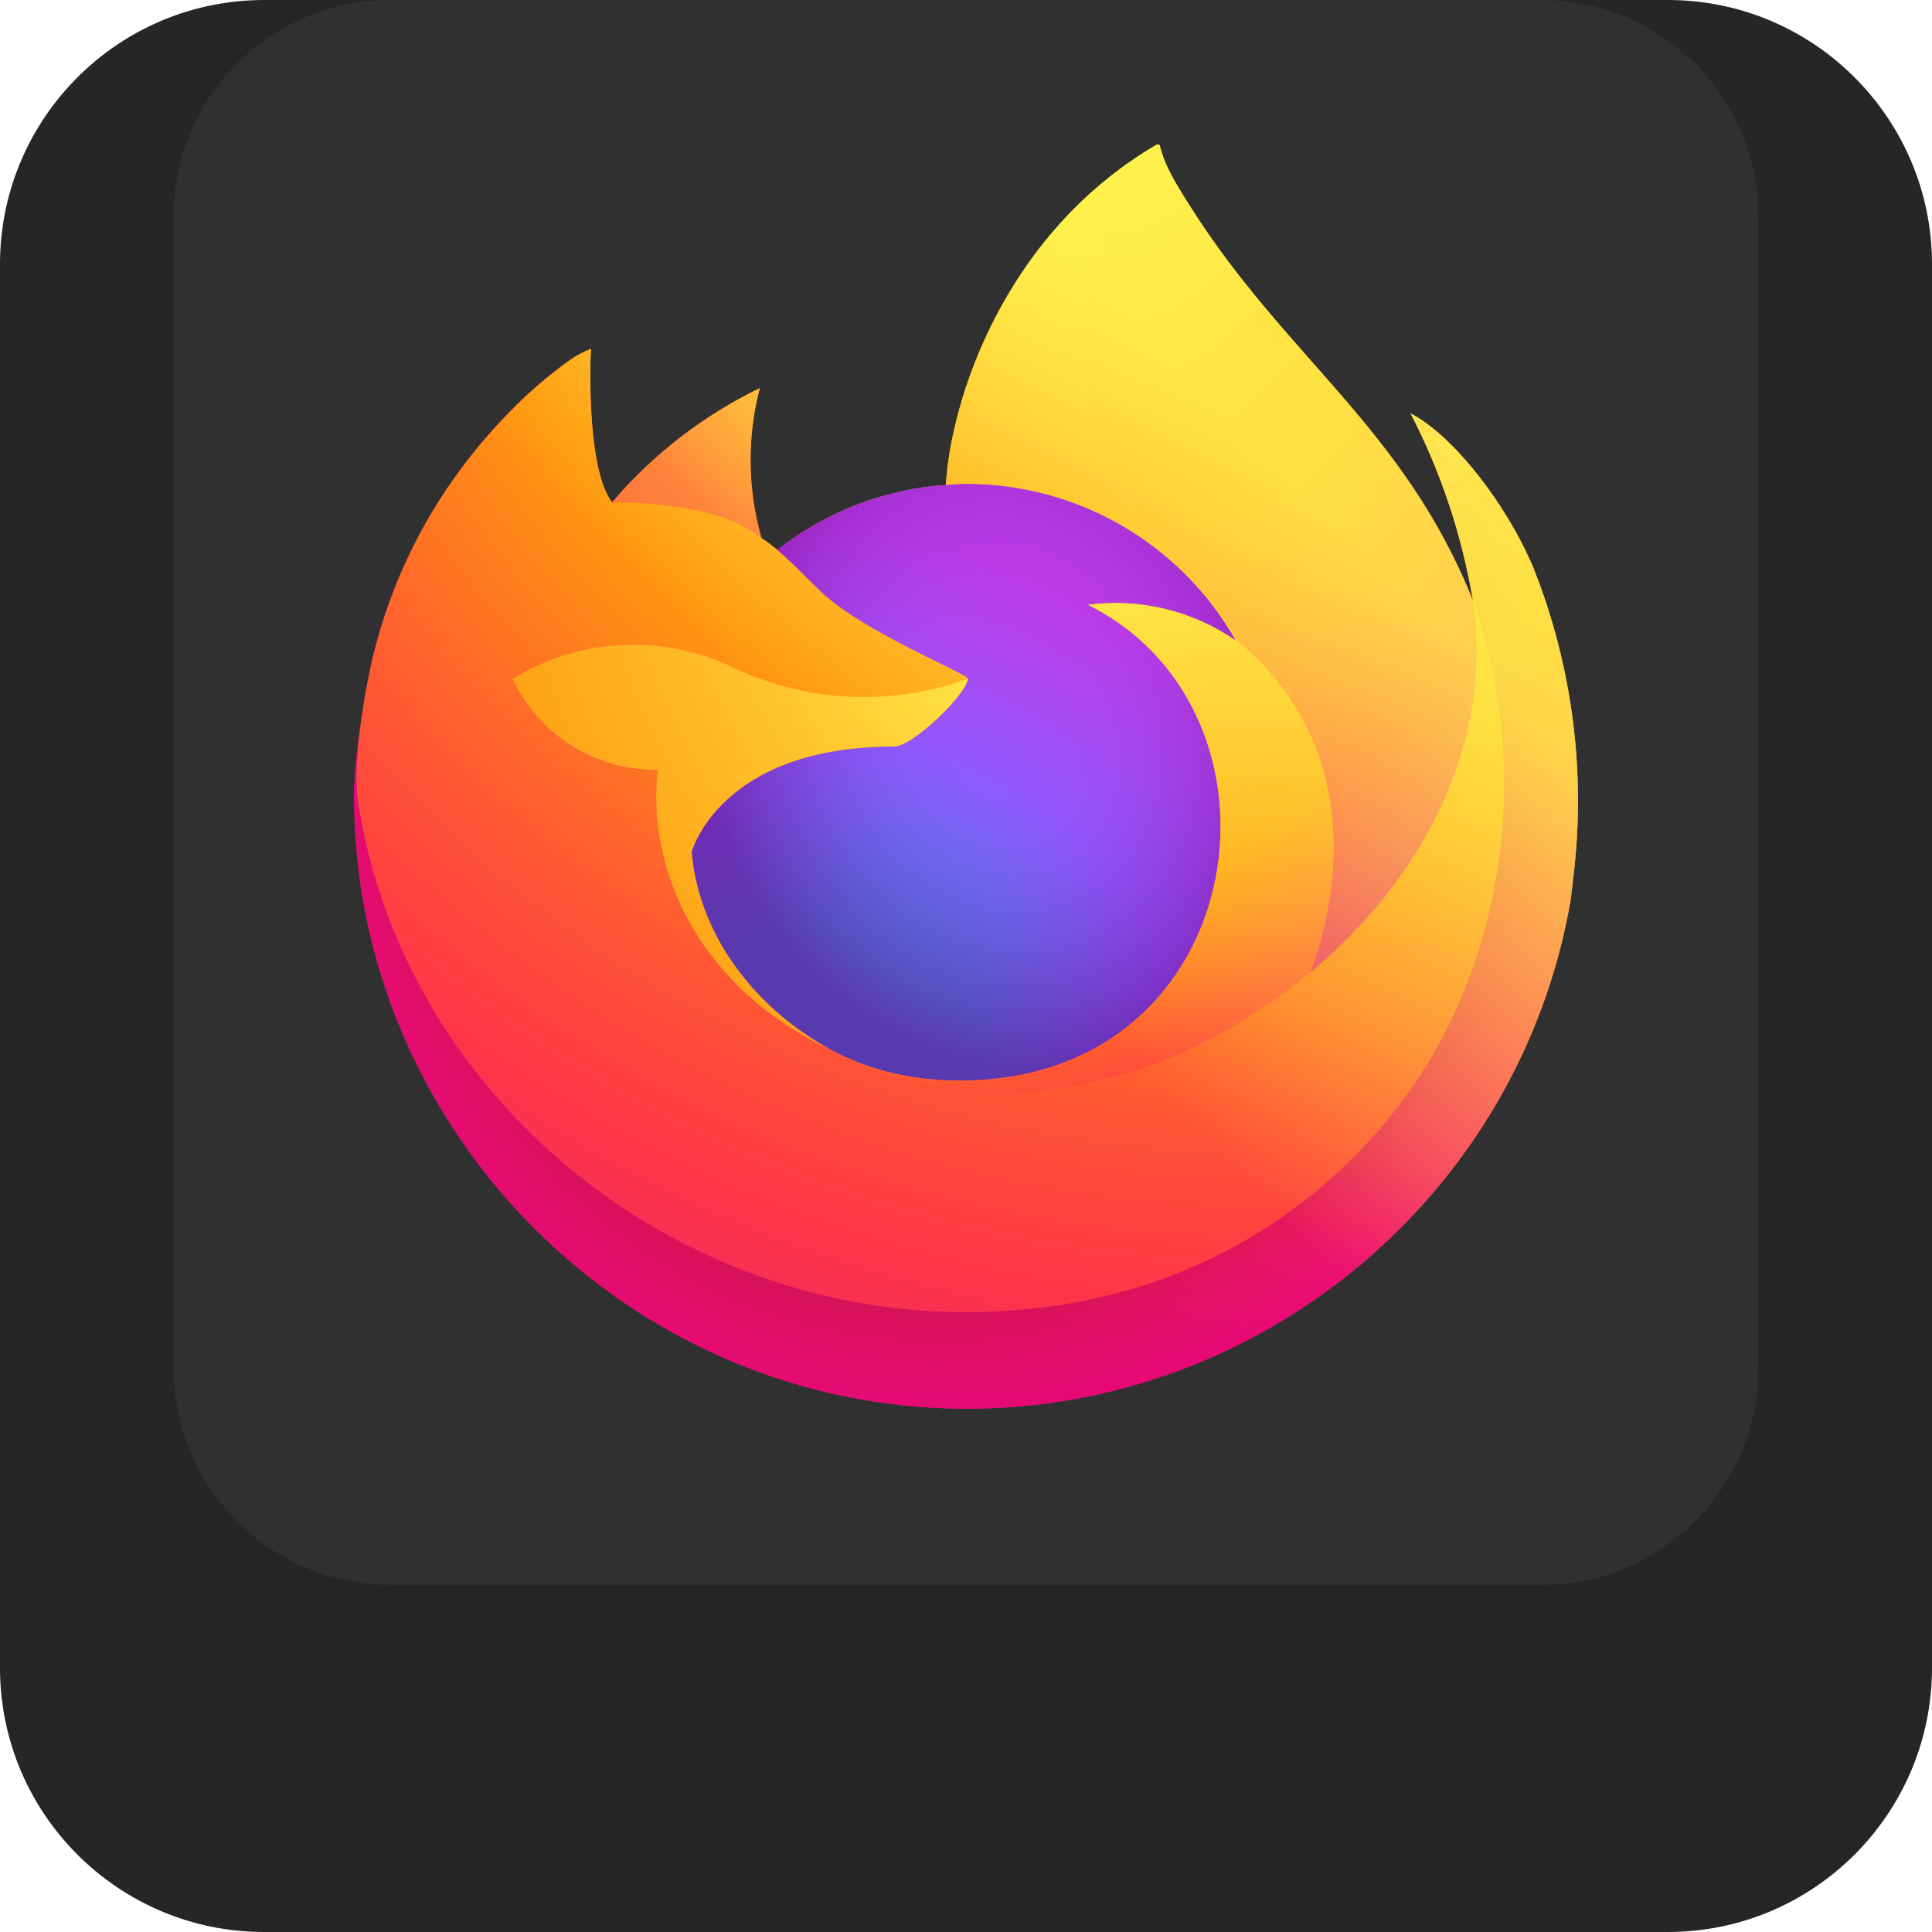 <?xml version="1.0" encoding="UTF-8" standalone="no"?>
<!DOCTYPE svg PUBLIC "-//W3C//DTD SVG 1.1//EN" "http://www.w3.org/Graphics/SVG/1.1/DTD/svg11.dtd">
<svg width="100%" height="100%" viewBox="0 0 1024 1024" version="1.1" xmlns="http://www.w3.org/2000/svg" xmlns:xlink="http://www.w3.org/1999/xlink" xml:space="preserve" xmlns:serif="http://www.serif.com/" style="fill-rule:evenodd;clip-rule:evenodd;stroke-linejoin:round;stroke-miterlimit:2;">
    <path id="Key" d="M140,0L884,0C961.268,0 1024,62.732 1024,140L1024,884C1024,961.268 961.268,1024 884,1024L140,1024C62.732,1024 0,961.268 0,884L0,140C0,62.732 62.732,0 140,0Z" style="fill:rgb(38,38,38);fill-rule:nonzero;"/>
    <clipPath id="_clip1">
        <path id="Key1" serif:id="Key" d="M140,0L884,0C961.268,0 1024,62.732 1024,140L1024,884C1024,961.268 961.268,1024 884,1024L140,1024C62.732,1024 0,961.268 0,884L0,140C0,62.732 62.732,0 140,0Z" clip-rule="nonzero"/>
    </clipPath>
    <g clip-path="url(#_clip1)">
        <path id="Top" d="M206.844,0L817.156,0C880.54,0 932,51.46 932,114.844L932,725.156C932,788.54 880.54,840 817.156,840L206.844,840C143.46,840 92,788.54 92,725.156L92,114.844C92,51.46 143.46,0 206.844,0Z" style="fill:rgb(48,48,48);fill-rule:nonzero;"/>
    </g>
    <g id="firefox" transform="matrix(8.379,0,0,8.379,512,420)">
        <g transform="matrix(1,0,0,1,-43.709,-40.983)">
            <path id="path980" d="M79.616,26.827C77.932,22.775 74.516,18.4 71.841,17.017C73.749,20.712 75.073,24.68 75.766,28.781L75.773,28.846C71.391,17.921 63.96,13.516 57.891,3.924C57.584,3.439 57.277,2.953 56.978,2.44C56.807,2.147 56.67,1.883 56.551,1.64C56.299,1.152 56.105,0.637 55.973,0.105C55.973,0.054 55.935,0.011 55.885,0.005C55.861,-0.002 55.836,-0.002 55.812,0.005C55.807,0.005 55.799,0.014 55.793,0.016C55.787,0.018 55.774,0.027 55.765,0.031L55.78,0.005C46.045,5.705 42.742,16.257 42.438,21.535C38.551,21.802 34.833,23.235 31.772,25.646C31.453,25.375 31.119,25.122 30.772,24.888C29.889,21.797 29.851,18.525 30.663,15.415C27.088,17.147 23.911,19.602 21.334,22.625L21.316,22.625C19.78,20.678 19.888,14.258 19.976,12.917C19.522,13.1 19.088,13.33 18.682,13.604C17.326,14.572 16.058,15.658 14.894,16.849C13.567,18.194 12.355,19.648 11.271,21.196L11.271,21.202L11.271,21.195C8.779,24.727 7.012,28.719 6.071,32.938L6.019,33.194C5.946,33.535 5.683,35.243 5.638,35.614C5.638,35.643 5.632,35.67 5.629,35.699C5.29,37.462 5.08,39.248 5,41.042L5,41.242C5.019,62.492 22.509,79.967 43.759,79.967C62.545,79.967 78.761,66.309 81.954,47.796C82.019,47.296 82.072,46.801 82.13,46.296C82.928,39.699 82.064,33.005 79.616,26.827ZM34.946,57.165C35.127,57.252 35.297,57.346 35.483,57.429L35.51,57.446C35.322,57.356 35.134,57.262 34.946,57.165ZM75.776,28.855L75.776,28.818L75.783,28.859L75.776,28.855Z" style="fill:url(#_Linear2);fill-rule:nonzero;"/>
            <path id="path982" d="M79.616,26.827C77.932,22.775 74.516,18.4 71.841,17.017C73.749,20.712 75.073,24.68 75.766,28.781L75.766,28.818L75.773,28.859C78.759,37.404 78.327,46.782 74.567,55.017C70.125,64.548 59.373,74.317 42.543,73.842C24.358,73.327 8.343,59.833 5.349,42.159C4.804,39.372 5.349,37.959 5.623,35.694C5.249,37.453 5.041,39.244 5,41.042L5,41.242C5.019,62.492 22.509,79.967 43.759,79.967C62.545,79.967 78.761,66.309 81.954,47.796C82.019,47.296 82.072,46.801 82.13,46.296C82.928,39.699 82.064,33.005 79.616,26.827Z" style="fill:url(#_Radial3);fill-rule:nonzero;"/>
            <path id="path984" d="M79.616,26.827C77.932,22.775 74.516,18.4 71.841,17.017C73.749,20.712 75.073,24.68 75.766,28.781L75.766,28.818L75.773,28.859C78.759,37.404 78.327,46.782 74.567,55.017C70.125,64.548 59.373,74.317 42.543,73.842C24.358,73.327 8.343,59.833 5.349,42.159C4.804,39.372 5.349,37.959 5.623,35.694C5.249,37.453 5.041,39.244 5,41.042L5,41.242C5.019,62.492 22.509,79.967 43.759,79.967C62.545,79.967 78.761,66.309 81.954,47.796C82.019,47.296 82.072,46.801 82.13,46.296C82.928,39.699 82.064,33.005 79.616,26.827Z" style="fill:url(#_Radial4);fill-rule:nonzero;"/>
            <path id="path986" d="M60.782,31.383C60.866,31.442 60.944,31.501 61.023,31.56C60.049,29.834 58.838,28.253 57.423,26.865C45.377,14.817 54.266,0.742 55.765,0.027L55.78,0.005C46.045,5.705 42.742,16.257 42.438,21.535C42.89,21.504 43.338,21.466 43.8,21.466C50.823,21.479 57.32,25.273 60.782,31.383Z" style="fill:url(#_Radial5);fill-rule:nonzero;"/>
            <path id="path988" d="M43.825,33.789C43.761,34.753 40.355,38.078 39.164,38.078C28.143,38.078 26.354,44.745 26.354,44.745C26.842,50.359 30.754,54.983 35.483,57.429C35.699,57.541 35.918,57.642 36.137,57.741C36.516,57.909 36.896,58.064 37.275,58.207C38.898,58.781 40.598,59.109 42.318,59.18C61.635,60.086 65.377,36.08 51.437,29.114C54.725,28.686 58.057,29.495 60.782,31.383C57.32,25.273 50.823,21.479 43.8,21.466C43.34,21.466 42.89,21.504 42.438,21.535C38.551,21.802 34.833,23.235 31.772,25.646C32.363,26.146 33.03,26.814 34.435,28.199C37.065,30.79 43.81,33.474 43.825,33.789Z" style="fill:url(#_Radial6);fill-rule:nonzero;"/>
            <path id="path990" d="M43.825,33.789C43.761,34.753 40.355,38.078 39.164,38.078C28.143,38.078 26.354,44.745 26.354,44.745C26.842,50.359 30.754,54.983 35.483,57.429C35.699,57.541 35.918,57.642 36.137,57.741C36.516,57.909 36.896,58.064 37.275,58.207C38.898,58.781 40.598,59.109 42.318,59.18C61.635,60.086 65.377,36.08 51.437,29.114C54.725,28.686 58.057,29.495 60.782,31.383C57.32,25.273 50.823,21.479 43.8,21.466C43.34,21.466 42.89,21.504 42.438,21.535C38.551,21.802 34.833,23.235 31.772,25.646C32.363,26.146 33.03,26.814 34.435,28.199C37.065,30.79 43.81,33.474 43.825,33.789Z" style="fill:url(#_Radial7);fill-rule:nonzero;"/>
            <path id="path992" d="M29.965,24.357C30.279,24.557 30.538,24.731 30.765,24.888C29.882,21.797 29.844,18.525 30.656,15.415C27.081,17.147 23.904,19.602 21.327,22.625C21.516,22.62 27.138,22.519 29.965,24.357Z" style="fill:url(#_Radial8);fill-rule:nonzero;"/>
            <path id="path994" d="M5.354,42.159C8.345,59.833 24.363,73.327 42.548,73.842C59.378,74.318 70.13,64.548 74.572,55.017C78.332,46.782 78.764,37.404 75.778,28.859L75.778,28.822C75.778,28.793 75.772,28.776 75.778,28.785L75.785,28.85C77.16,37.827 72.594,46.524 65.456,52.405L65.434,52.455C51.526,63.782 38.216,59.289 35.522,57.455C35.334,57.365 35.146,57.271 34.958,57.174C26.849,53.298 23.499,45.91 24.217,39.574C20.292,39.632 16.683,37.362 15.036,33.799C19.359,31.15 24.763,30.933 29.285,33.227C33.873,35.31 39.099,35.515 43.837,33.799C43.822,33.484 37.077,30.799 34.447,28.209C33.042,26.824 32.375,26.157 31.784,25.656C31.465,25.385 31.131,25.132 30.784,24.898C30.554,24.741 30.295,24.571 29.984,24.367C27.157,22.529 21.535,22.63 21.349,22.635L21.331,22.635C19.795,20.688 19.903,14.268 19.991,12.927C19.537,13.11 19.103,13.34 18.697,13.614C17.341,14.582 16.073,15.668 14.909,16.859C13.577,18.2 12.36,19.651 11.271,21.196L11.271,21.202L11.271,21.195C8.779,24.727 7.012,28.719 6.071,32.938C6.052,33.017 4.675,39.037 5.354,42.159Z" style="fill:url(#_Radial9);fill-rule:nonzero;"/>
            <path id="path996" d="M57.425,26.865C58.84,28.255 60.052,29.837 61.025,31.565C61.238,31.726 61.437,31.886 61.606,32.041C70.393,40.141 65.789,51.591 65.446,52.406C72.584,46.525 77.146,37.828 75.775,28.851C71.391,17.921 63.96,13.516 57.891,3.924C57.584,3.439 57.277,2.953 56.978,2.44C56.807,2.147 56.67,1.883 56.551,1.64C56.299,1.152 56.105,0.637 55.973,0.105C55.973,0.054 55.935,0.011 55.885,0.005C55.861,-0.002 55.836,-0.002 55.812,0.005C55.807,0.005 55.799,0.014 55.793,0.016C55.787,0.018 55.774,0.027 55.765,0.031C54.266,0.742 45.377,14.817 57.425,26.865Z" style="fill:url(#_Radial10);fill-rule:nonzero;"/>
            <path id="path998" d="M61.6,32.036C61.431,31.881 61.232,31.721 61.019,31.56C60.94,31.501 60.862,31.442 60.778,31.383C58.053,29.495 54.721,28.686 51.433,29.114C65.373,36.084 61.633,60.086 42.314,59.18C40.594,59.109 38.894,58.781 37.271,58.207C36.892,58.065 36.512,57.91 36.133,57.741C35.914,57.641 35.695,57.541 35.479,57.429L35.506,57.446C38.2,59.285 51.506,63.778 65.418,52.446L65.44,52.396C65.787,51.586 70.391,40.133 61.6,32.036Z" style="fill:url(#_Radial11);fill-rule:nonzero;"/>
            <path id="path1000" d="M26.354,44.745C26.354,44.745 28.143,38.078 39.164,38.078C40.355,38.078 43.764,34.753 43.825,33.789C39.087,35.505 33.861,35.3 29.273,33.217C24.751,30.923 19.347,31.14 15.024,33.789C16.671,37.352 20.28,39.622 24.205,39.564C23.487,45.901 26.837,53.289 34.946,57.164C35.127,57.251 35.297,57.345 35.483,57.428C30.75,54.983 26.842,50.359 26.354,44.745Z" style="fill:url(#_Radial12);fill-rule:nonzero;"/>
            <path id="path1002" d="M79.616,26.827C77.932,22.775 74.516,18.4 71.841,17.017C73.749,20.712 75.073,24.68 75.766,28.781L75.773,28.846C71.391,17.921 63.96,13.516 57.891,3.924C57.584,3.439 57.277,2.953 56.978,2.44C56.807,2.147 56.67,1.883 56.551,1.64C56.299,1.152 56.105,0.637 55.973,0.105C55.973,0.054 55.935,0.011 55.885,0.005C55.861,-0.002 55.836,-0.002 55.812,0.005C55.807,0.005 55.799,0.014 55.793,0.016C55.787,0.018 55.774,0.027 55.765,0.031L55.78,0.005C46.045,5.705 42.742,16.257 42.438,21.535C42.89,21.504 43.338,21.466 43.8,21.466C50.823,21.479 57.32,25.273 60.782,31.383C58.057,29.495 54.725,28.686 51.437,29.114C65.377,36.084 61.637,60.086 42.318,59.18C40.598,59.109 38.898,58.781 37.275,58.207C36.896,58.065 36.516,57.91 36.137,57.741C35.918,57.641 35.699,57.541 35.483,57.429L35.51,57.446C35.322,57.356 35.134,57.262 34.946,57.165C35.127,57.252 35.297,57.346 35.483,57.429C30.75,54.983 26.842,50.359 26.354,44.745C26.354,44.745 28.143,38.078 39.164,38.078C40.355,38.078 43.764,34.753 43.825,33.789C43.81,33.474 37.065,30.789 34.435,28.199C33.03,26.814 32.363,26.147 31.772,25.646C31.453,25.375 31.119,25.122 30.772,24.888C29.889,21.797 29.851,18.525 30.663,15.415C27.088,17.147 23.911,19.602 21.334,22.625L21.316,22.625C19.78,20.678 19.888,14.258 19.976,12.917C19.522,13.1 19.088,13.33 18.682,13.604C17.326,14.572 16.058,15.658 14.894,16.849C13.567,18.194 12.355,19.648 11.271,21.196L11.271,21.202L11.271,21.195C8.779,24.727 7.012,28.719 6.071,32.938L6.019,33.194C5.946,33.535 5.619,35.267 5.572,35.639C5.572,35.667 5.572,35.61 5.572,35.639C5.273,37.427 5.082,39.231 5,41.042L5,41.242C5.019,62.492 22.509,79.967 43.759,79.967C62.545,79.967 78.761,66.309 81.954,47.796C82.019,47.296 82.072,46.801 82.13,46.296C82.928,39.699 82.064,33.005 79.616,26.827ZM75.771,28.818L75.778,28.859L75.771,28.818Z" style="fill:url(#_Linear13);fill-rule:nonzero;"/>
        </g>
    </g>
    <defs>
        <linearGradient id="_Linear2" x1="0" y1="0" x2="1" y2="0" gradientUnits="userSpaceOnUse" gradientTransform="matrix(-64.339,62.075,-62.075,-64.339,74.486,12.389)"><stop offset="0" style="stop-color:rgb(255,244,79);stop-opacity:1"/><stop offset="0.05" style="stop-color:rgb(255,244,79);stop-opacity:1"/><stop offset="0.11" style="stop-color:rgb(255,232,71);stop-opacity:1"/><stop offset="0.23" style="stop-color:rgb(255,200,48);stop-opacity:1"/><stop offset="0.37" style="stop-color:rgb(255,152,14);stop-opacity:1"/><stop offset="0.4" style="stop-color:rgb(255,139,22);stop-opacity:1"/><stop offset="0.46" style="stop-color:rgb(255,103,42);stop-opacity:1"/><stop offset="0.53" style="stop-color:rgb(255,54,71);stop-opacity:1"/><stop offset="0.71" style="stop-color:rgb(227,21,135);stop-opacity:1"/><stop offset="1" style="stop-color:rgb(227,21,135);stop-opacity:1"/></linearGradient>
        <radialGradient id="_Radial3" cx="0" cy="0" r="1" gradientUnits="userSpaceOnUse" gradientTransform="matrix(80.797,0,0,80.797,71.513,8.875)"><stop offset="0" style="stop-color:rgb(255,189,79);stop-opacity:1"/><stop offset="0.13" style="stop-color:rgb(255,189,79);stop-opacity:1"/><stop offset="0.19" style="stop-color:rgb(255,172,49);stop-opacity:1"/><stop offset="0.25" style="stop-color:rgb(255,157,23);stop-opacity:1"/><stop offset="0.28" style="stop-color:rgb(255,152,14);stop-opacity:1"/><stop offset="0.4" style="stop-color:rgb(255,86,59);stop-opacity:1"/><stop offset="0.47" style="stop-color:rgb(255,55,80);stop-opacity:1"/><stop offset="0.71" style="stop-color:rgb(245,21,108);stop-opacity:1"/><stop offset="0.78" style="stop-color:rgb(235,8,120);stop-opacity:1"/><stop offset="0.86" style="stop-color:rgb(229,0,128);stop-opacity:1"/><stop offset="1" style="stop-color:rgb(229,0,128);stop-opacity:1"/></radialGradient>
        <radialGradient id="_Radial4" cx="0" cy="0" r="1" gradientUnits="userSpaceOnUse" gradientTransform="matrix(80.797,0,0,80.797,41.989,41.907)"><stop offset="0" style="stop-color:rgb(150,14,24);stop-opacity:1"/><stop offset="0.3" style="stop-color:rgb(150,14,24);stop-opacity:1"/><stop offset="0.35" style="stop-color:rgb(177,25,39);stop-opacity:0.74"/><stop offset="0.44" style="stop-color:rgb(219,41,61);stop-opacity:0.34"/><stop offset="0.5" style="stop-color:rgb(245,51,75);stop-opacity:0.09"/><stop offset="0.53" style="stop-color:rgb(255,55,80);stop-opacity:0"/><stop offset="1" style="stop-color:rgb(255,55,80);stop-opacity:0"/></radialGradient>
        <radialGradient id="_Radial5" cx="0" cy="0" r="1" gradientUnits="userSpaceOnUse" gradientTransform="matrix(58.534,0,0,58.534,51.73,-9.461)"><stop offset="0" style="stop-color:rgb(255,244,79);stop-opacity:1"/><stop offset="0.13" style="stop-color:rgb(255,244,79);stop-opacity:1"/><stop offset="0.25" style="stop-color:rgb(255,220,62);stop-opacity:1"/><stop offset="0.51" style="stop-color:rgb(255,157,18);stop-opacity:1"/><stop offset="0.53" style="stop-color:rgb(255,152,14);stop-opacity:1"/><stop offset="1" style="stop-color:rgb(255,152,14);stop-opacity:1"/></radialGradient>
        <radialGradient id="_Radial6" cx="0" cy="0" r="1" gradientUnits="userSpaceOnUse" gradientTransform="matrix(38.471,0,0,38.471,33.052,63.011)"><stop offset="0" style="stop-color:rgb(58,142,230);stop-opacity:1"/><stop offset="0.35" style="stop-color:rgb(58,142,230);stop-opacity:1"/><stop offset="0.47" style="stop-color:rgb(92,121,240);stop-opacity:1"/><stop offset="0.67" style="stop-color:rgb(144,89,255);stop-opacity:1"/><stop offset="1" style="stop-color:rgb(193,57,230);stop-opacity:1"/></radialGradient>
        <radialGradient id="_Radial7" cx="0" cy="0" r="1" gradientUnits="userSpaceOnUse" gradientTransform="matrix(19.826,-4.793,5.609,23.212,46.404,35.285)"><stop offset="0" style="stop-color:rgb(144,89,255);stop-opacity:0"/><stop offset="0.21" style="stop-color:rgb(144,89,255);stop-opacity:0"/><stop offset="0.28" style="stop-color:rgb(140,79,243);stop-opacity:0.06"/><stop offset="0.75" style="stop-color:rgb(119,22,168);stop-opacity:0.45"/><stop offset="0.98" style="stop-color:rgb(110,0,139);stop-opacity:0.6"/><stop offset="1" style="stop-color:rgb(110,0,139);stop-opacity:0.6"/></radialGradient>
        <radialGradient id="_Radial8" cx="0" cy="0" r="1" gradientUnits="userSpaceOnUse" gradientTransform="matrix(27.676,0,0,27.676,40.969,5.569)"><stop offset="0" style="stop-color:rgb(255,226,38);stop-opacity:1"/><stop offset="0.12" style="stop-color:rgb(255,219,39);stop-opacity:1"/><stop offset="0.29" style="stop-color:rgb(255,200,42);stop-opacity:1"/><stop offset="0.5" style="stop-color:rgb(255,169,48);stop-opacity:1"/><stop offset="0.73" style="stop-color:rgb(255,126,55);stop-opacity:1"/><stop offset="0.79" style="stop-color:rgb(255,113,57);stop-opacity:1"/><stop offset="1" style="stop-color:rgb(255,113,57);stop-opacity:1"/></radialGradient>
        <radialGradient id="_Radial9" cx="0" cy="0" r="1" gradientUnits="userSpaceOnUse" gradientTransform="matrix(118.081,0,0,118.081,62.723,-11.986)"><stop offset="0" style="stop-color:rgb(255,244,79);stop-opacity:1"/><stop offset="0.11" style="stop-color:rgb(255,244,79);stop-opacity:1"/><stop offset="0.46" style="stop-color:rgb(255,152,14);stop-opacity:1"/><stop offset="0.62" style="stop-color:rgb(255,86,52);stop-opacity:1"/><stop offset="0.72" style="stop-color:rgb(255,54,71);stop-opacity:1"/><stop offset="0.9" style="stop-color:rgb(227,21,135);stop-opacity:1"/><stop offset="1" style="stop-color:rgb(227,21,135);stop-opacity:1"/></radialGradient>
        <radialGradient id="_Radial10" cx="0" cy="0" r="1" gradientUnits="userSpaceOnUse" gradientTransform="matrix(9.082,86.067,-56.484,5.968,52.771,-5.42)"><stop offset="0" style="stop-color:rgb(255,244,79);stop-opacity:1"/><stop offset="0.06" style="stop-color:rgb(255,232,71);stop-opacity:1"/><stop offset="0.17" style="stop-color:rgb(255,200,48);stop-opacity:1"/><stop offset="0.3" style="stop-color:rgb(255,152,14);stop-opacity:1"/><stop offset="0.36" style="stop-color:rgb(255,139,22);stop-opacity:1"/><stop offset="0.46" style="stop-color:rgb(255,103,42);stop-opacity:1"/><stop offset="0.57" style="stop-color:rgb(255,54,71);stop-opacity:1"/><stop offset="0.74" style="stop-color:rgb(227,21,135);stop-opacity:1"/><stop offset="1" style="stop-color:rgb(227,21,135);stop-opacity:1"/></radialGradient>
        <radialGradient id="_Radial11" cx="0" cy="0" r="1" gradientUnits="userSpaceOnUse" gradientTransform="matrix(73.72,0,0,73.72,40.317,15.82)"><stop offset="0" style="stop-color:rgb(255,244,79);stop-opacity:1"/><stop offset="0.14" style="stop-color:rgb(255,244,79);stop-opacity:1"/><stop offset="0.48" style="stop-color:rgb(255,152,14);stop-opacity:1"/><stop offset="0.59" style="stop-color:rgb(255,86,52);stop-opacity:1"/><stop offset="0.66" style="stop-color:rgb(255,54,71);stop-opacity:1"/><stop offset="0.9" style="stop-color:rgb(227,21,135);stop-opacity:1"/><stop offset="1" style="stop-color:rgb(227,21,135);stop-opacity:1"/></radialGradient>
        <radialGradient id="_Radial12" cx="0" cy="0" r="1" gradientUnits="userSpaceOnUse" gradientTransform="matrix(80.686,0,0,80.686,59.777,20.135)"><stop offset="0" style="stop-color:rgb(255,244,79);stop-opacity:1"/><stop offset="0.09" style="stop-color:rgb(255,244,79);stop-opacity:1"/><stop offset="0.23" style="stop-color:rgb(255,225,65);stop-opacity:1"/><stop offset="0.51" style="stop-color:rgb(255,175,30);stop-opacity:1"/><stop offset="0.63" style="stop-color:rgb(255,152,14);stop-opacity:1"/><stop offset="1" style="stop-color:rgb(255,152,14);stop-opacity:1"/></radialGradient>
        <linearGradient id="_Linear13" x1="0" y1="0" x2="1" y2="0" gradientUnits="userSpaceOnUse" gradientTransform="matrix(-54.746,54.745,-54.745,-54.746,73.713,12.057)"><stop offset="0" style="stop-color:rgb(255,244,79);stop-opacity:0.8"/><stop offset="0.17" style="stop-color:rgb(255,244,79);stop-opacity:0.8"/><stop offset="0.27" style="stop-color:rgb(255,244,79);stop-opacity:0.63"/><stop offset="0.49" style="stop-color:rgb(255,244,79);stop-opacity:0.22"/><stop offset="0.6" style="stop-color:rgb(255,244,79);stop-opacity:0"/><stop offset="1" style="stop-color:rgb(255,244,79);stop-opacity:0"/></linearGradient>
    </defs>
</svg>
